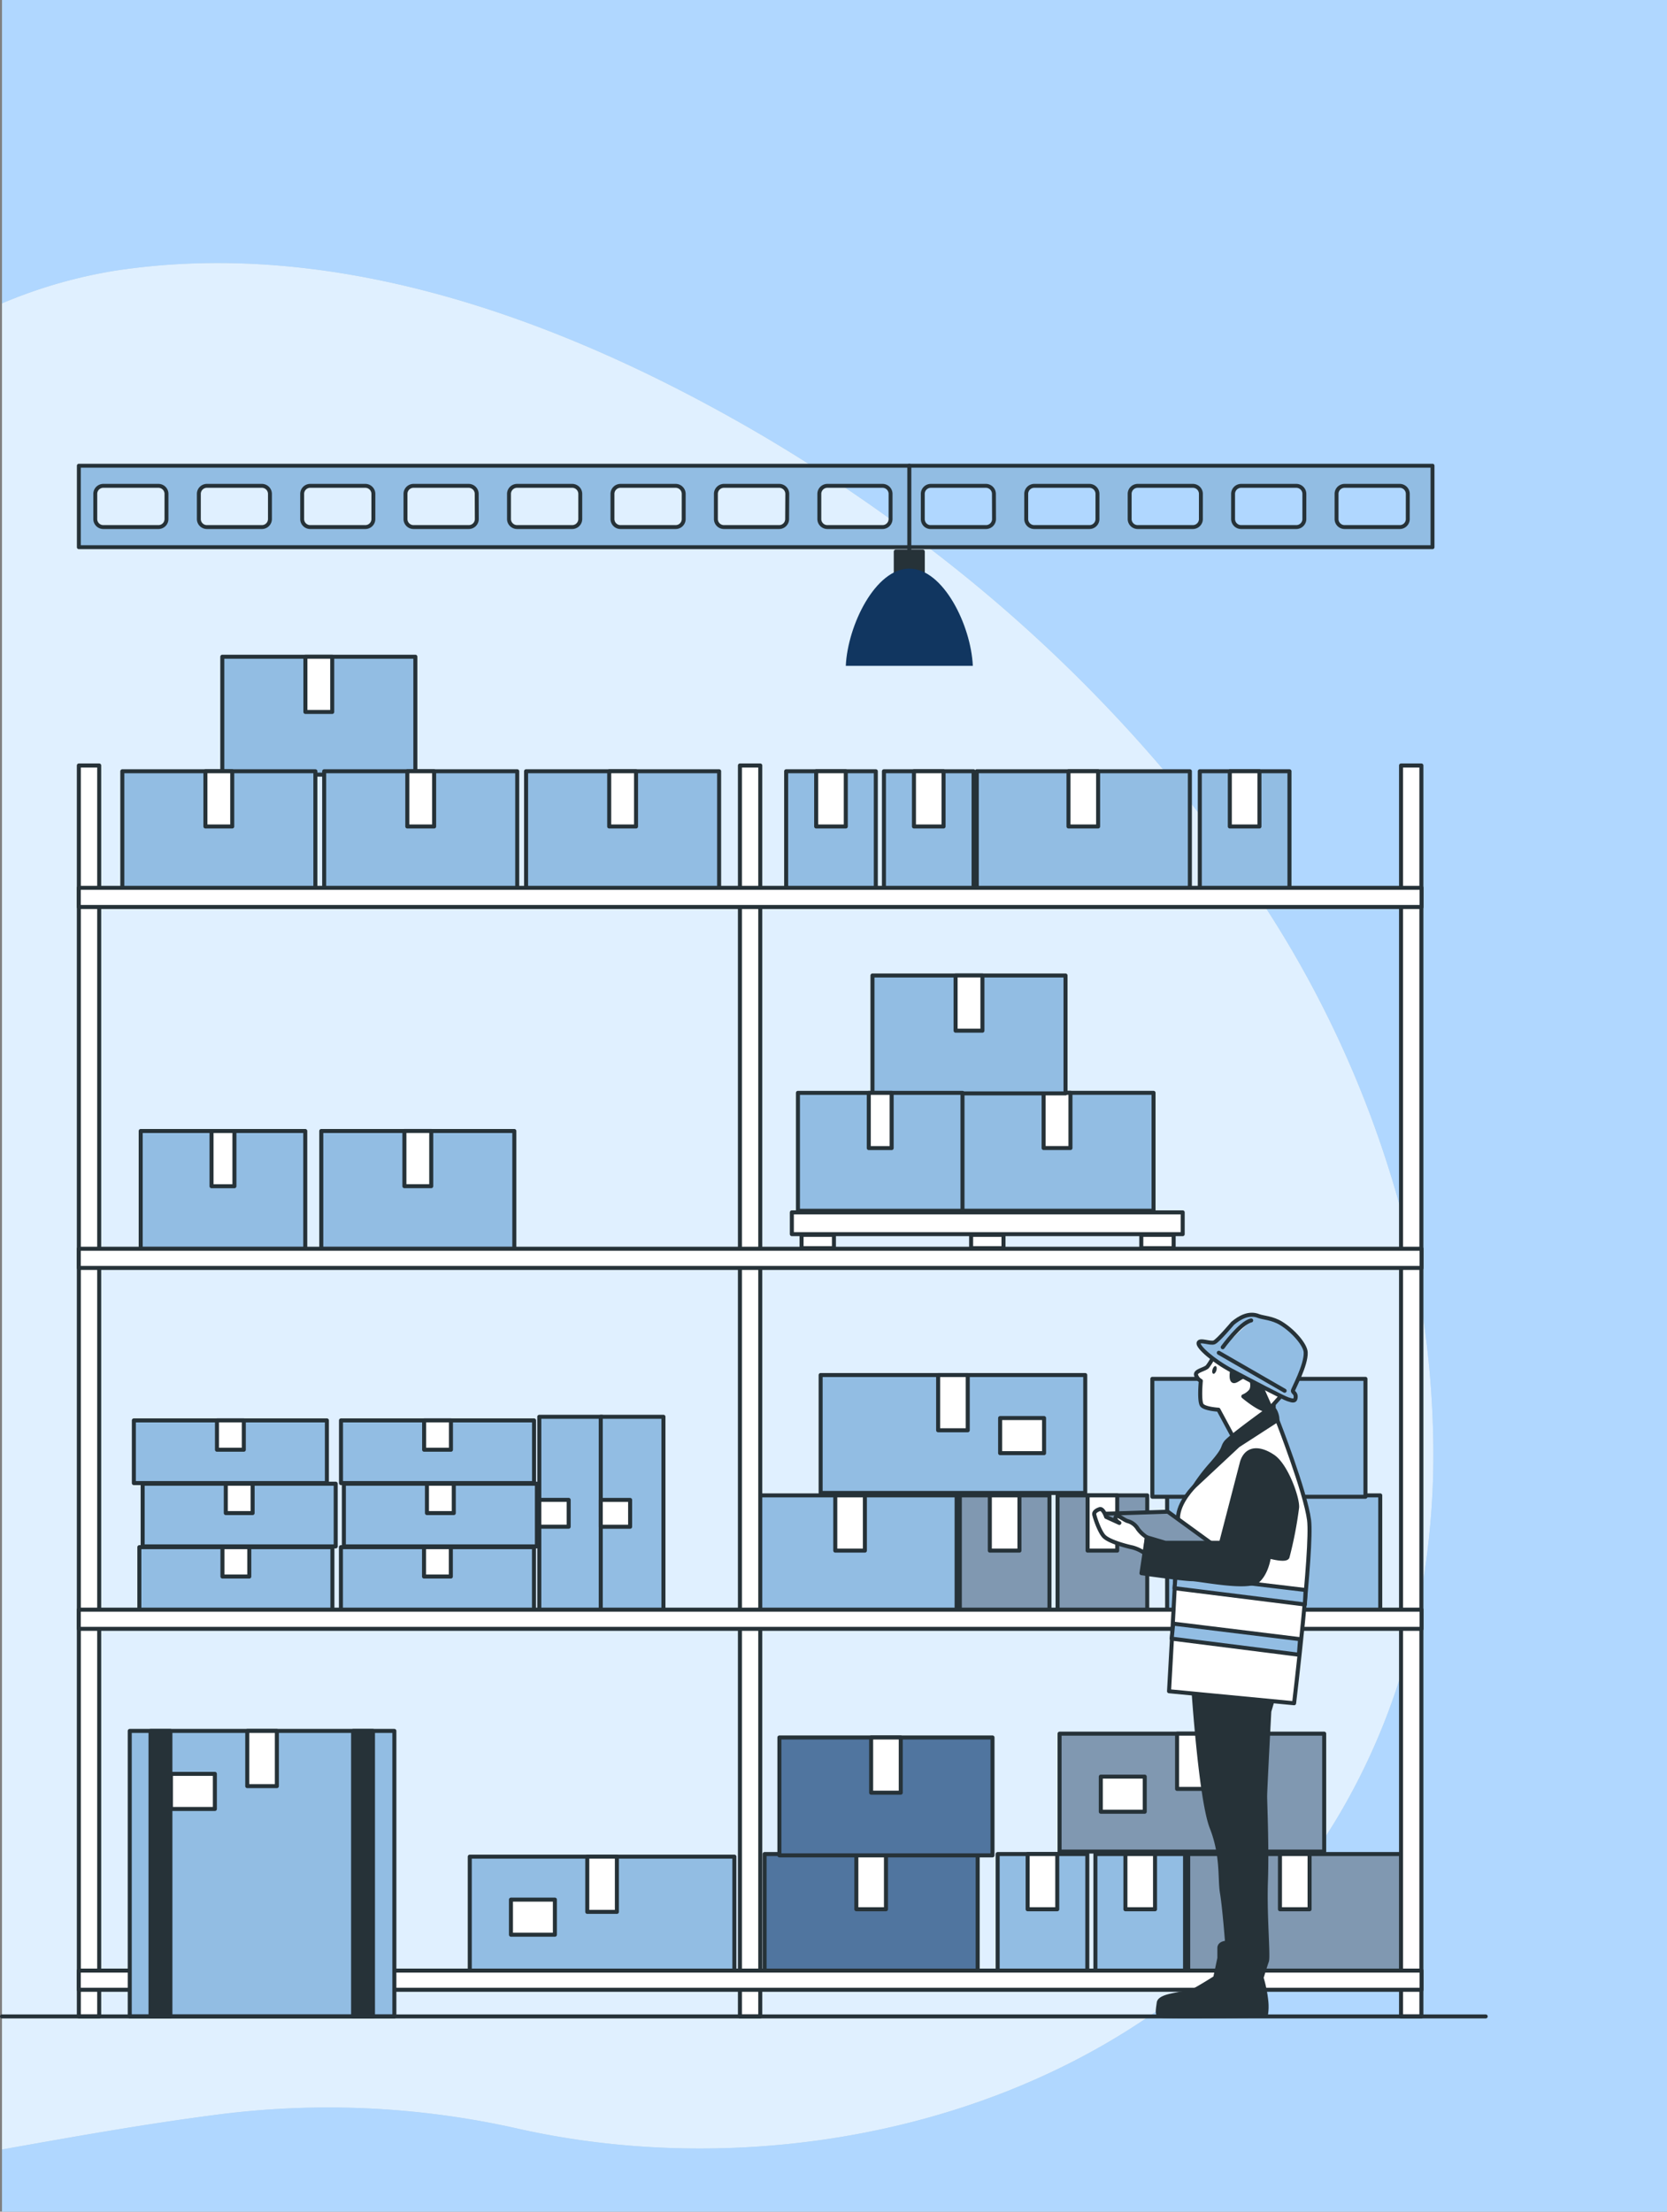<svg xmlns="http://www.w3.org/2000/svg" viewBox="0 0 459.82 610"><rect x="0" y="0" width="459.82" height="610" fill="#808080" stroke="none"/><defs><style>.cls-1{fill:#b0d7ff;}.cls-2,.cls-7,.cls-9{fill:#92bde3;}.cls-3{fill:#e0f0ff;}.cls-4{fill:#fff;}.cls-11,.cls-4,.cls-5,.cls-6,.cls-7,.cls-8,.cls-9{stroke:#263238;stroke-linecap:round;stroke-linejoin:round;}.cls-11,.cls-4,.cls-5,.cls-6,.cls-7,.cls-8{stroke-width:1.11px;}.cls-5{fill:#8098b1;}.cls-6{fill:#50759f;}.cls-10,.cls-8{fill:#263238;}.cls-9{stroke-width:1.08px;}.cls-11{fill:none;}.cls-12{fill:#113660;}</style></defs><title>imagen almacen 2</title><g id="Layer_2" data-name="Layer 2"><g id="Floor"><rect class="cls-1" x="0.55" width="459.27" height="610"/><path class="cls-2" d="M392.06,438.94c-.3,1.68-.62,3.35-1,5s-.75,3.53-1.18,5.28c-1,4.26-2.15,8.5-3.45,12.69a181.06,181.06,0,0,1-13.65,32.56q-3.54,6.58-7.55,12.69c-.76,1.18-1.55,2.34-2.35,3.49-.14.22-.3.45-.46.67-.4.58-.8,1.15-1.22,1.73q-3.9,5.46-8.17,10.54c-1.26,1.5-2.53,3-3.85,4.41a168.42,168.42,0,0,1-13.08,13.1c-.89.81-1.79,1.61-2.7,2.38a4.72,4.72,0,0,1-.43.37q-2.94,2.54-6,4.92c-.48.38-1,.76-1.45,1.13-2,1.57-4.11,3.1-6.2,4.57-.79.56-1.58,1.11-2.38,1.65-50.89,34.76-117.79,43.63-174,31a237.78,237.78,0,0,0-83.73-3.79C39.44,585.9,20,589.39.55,592.85V83.67a135.07,135.07,0,0,1,31.15-9c58.67-9,118.74,11.74,170.81,41,7.15,4,14.31,8.3,21.42,12.83q4.27,2.72,8.52,5.55,2.36,1.58,4.72,3.21,3.18,2.17,6.36,4.45c1.07.75,2.13,1.52,3.19,2.29.66.46,1.3.93,1.94,1.41q3.72,2.73,7.42,5.56a417.26,417.26,0,0,1,65.22,61.79c2.36,2.77,4.65,5.57,6.91,8.41q1.4,1.74,2.74,3.49,7.67,9.84,14.63,20.26l.24.37c1.09,1.63,2.16,3.26,3.21,4.92a295.83,295.83,0,0,1,37.43,83.65q1.41,5.26,2.59,10.61c.4,1.75.77,3.51,1.14,5.28q1,5.16,1.87,10.4a260.75,260.75,0,0,1,3.25,35.44A216.46,216.46,0,0,1,392.06,438.94Z"/><path class="cls-3" d="M392.06,438.94c-.3,1.68-.62,3.35-1,5s-.75,3.53-1.18,5.28c-1,4.26-2.15,8.5-3.45,12.69a181.06,181.06,0,0,1-13.65,32.56q-3.54,6.58-7.55,12.69c-.76,1.18-1.55,2.34-2.35,3.49-.14.22-.3.45-.46.67-.4.58-.8,1.15-1.22,1.73q-3.9,5.46-8.17,10.54c-1.26,1.5-2.53,3-3.85,4.41a168.42,168.42,0,0,1-13.08,13.1c-.89.81-1.79,1.61-2.7,2.38a4.72,4.72,0,0,1-.43.37q-2.94,2.54-6,4.92c-.48.38-1,.76-1.45,1.13-2,1.57-4.11,3.1-6.2,4.57-.79.56-1.58,1.11-2.38,1.65-50.89,34.76-117.79,43.63-174,31a237.78,237.78,0,0,0-83.73-3.79C39.44,585.9,20,589.39.55,592.85V83.67a135.07,135.07,0,0,1,31.15-9c58.67-9,118.74,11.74,170.81,41,7.15,4,14.31,8.3,21.42,12.83q4.27,2.72,8.52,5.55,2.36,1.58,4.72,3.21,3.18,2.17,6.36,4.45c1.07.75,2.13,1.52,3.19,2.29.66.46,1.3.93,1.94,1.41q3.72,2.73,7.42,5.56a417.26,417.26,0,0,1,65.22,61.79c2.36,2.77,4.65,5.57,6.91,8.41q1.4,1.74,2.74,3.49,7.67,9.84,14.63,20.26l.24.37c1.09,1.63,2.16,3.26,3.21,4.92a295.83,295.83,0,0,1,37.43,83.65q1.41,5.26,2.59,10.61c.4,1.75.77,3.51,1.14,5.28q1,5.16,1.87,10.4a260.75,260.75,0,0,1,3.25,35.44A216.46,216.46,0,0,1,392.06,438.94Z"/><rect class="cls-4" x="218.42" y="334.38" width="107.81" height="6.01"/><rect class="cls-4" x="221.1" y="340.58" width="8.93" height="3.68"/><rect class="cls-4" x="267.87" y="340.58" width="8.93" height="3.68"/><rect class="cls-4" x="314.81" y="340.58" width="8.93" height="3.68"/><rect class="cls-5" x="327.76" y="511.35" width="58.78" height="32.52" transform="translate(714.29 1055.23) rotate(180)"/><rect class="cls-4" x="353.06" y="511.35" width="8.17" height="15.23" transform="translate(714.29 1037.94) rotate(180)"/><rect class="cls-6" x="210.91" y="511.35" width="58.78" height="32.52" transform="translate(480.59 1055.23) rotate(180)"/><rect class="cls-4" x="236.21" y="511.35" width="8.17" height="15.23" transform="translate(480.59 1037.94) rotate(180)"/><rect class="cls-6" x="214.99" y="479.21" width="58.78" height="32.52" transform="translate(488.76 990.94) rotate(180)"/><rect class="cls-4" x="240.3" y="479.21" width="8.17" height="15.23" transform="translate(488.76 973.65) rotate(180)"/><rect class="cls-5" x="292.28" y="478.16" width="72.99" height="32.52" transform="translate(657.54 988.84) rotate(180)"/><rect class="cls-4" x="303.64" y="490.02" width="12.12" height="9.68" transform="translate(619.4 989.71) rotate(180)"/><rect class="cls-4" x="324.69" y="478.16" width="8.17" height="15.23" transform="translate(657.54 971.55) rotate(180)"/><rect class="cls-7" x="302.15" y="511.35" width="24.73" height="32.52" transform="translate(629.03 1055.23) rotate(180)"/><rect class="cls-4" x="310.43" y="511.35" width="8.17" height="15.23" transform="translate(629.03 1037.94) rotate(180)"/><rect class="cls-7" x="275.18" y="511.35" width="24.73" height="32.52" transform="translate(575.1 1055.23) rotate(180)"/><rect class="cls-4" x="283.46" y="511.35" width="8.17" height="15.23" transform="translate(575.09 1037.94) rotate(180)"/><rect class="cls-7" x="205.09" y="412.44" width="58.78" height="32.52"/><rect class="cls-4" x="230.4" y="412.44" width="8.17" height="15.23"/><rect class="cls-7" x="321.94" y="412.44" width="58.78" height="32.52"/><rect class="cls-4" x="347.25" y="412.44" width="8.17" height="15.23"/><rect class="cls-7" x="317.86" y="380.3" width="58.78" height="32.52"/><rect class="cls-4" x="343.16" y="380.3" width="8.17" height="15.23"/><rect class="cls-7" x="226.36" y="379.25" width="72.99" height="32.52"/><rect class="cls-4" x="275.87" y="391.11" width="12.12" height="9.68"/><rect class="cls-4" x="258.77" y="379.25" width="8.17" height="15.23"/><rect class="cls-5" x="264.75" y="412.44" width="24.73" height="32.52"/><rect class="cls-4" x="273.03" y="412.44" width="8.17" height="15.23"/><rect class="cls-5" x="291.72" y="412.44" width="24.73" height="32.52"/><rect class="cls-4" x="300" y="412.44" width="8.17" height="15.23"/><rect class="cls-7" x="61.32" y="181.13" width="53.25" height="32.52" transform="translate(175.89 394.78) rotate(180)"/><rect class="cls-4" x="84.25" y="181.13" width="7.4" height="15.23" transform="translate(175.89 377.49) rotate(180)"/><rect class="cls-7" x="33.74" y="212.71" width="53.25" height="32.52" transform="translate(120.73 457.95) rotate(180)"/><rect class="cls-4" x="56.67" y="212.71" width="7.4" height="15.23" transform="translate(120.73 440.66) rotate(180)"/><rect class="cls-7" x="89.43" y="212.71" width="53.25" height="32.52" transform="translate(232.1 457.95) rotate(180)"/><rect class="cls-4" x="112.35" y="212.71" width="7.4" height="15.23" transform="translate(232.1 440.66) rotate(180)"/><rect class="cls-7" x="88.62" y="311.94" width="53.25" height="32.52" transform="translate(230.49 656.4) rotate(180)"/><rect class="cls-4" x="111.54" y="311.94" width="7.4" height="15.23" transform="translate(230.49 639.1) rotate(180)"/><rect class="cls-7" x="38.44" y="426.71" width="53.25" height="17.29" transform="translate(130.13 870.72) rotate(180)"/><rect class="cls-4" x="61.37" y="426.71" width="7.4" height="8.1" transform="translate(130.13 861.53) rotate(180)"/><rect class="cls-7" x="94.04" y="426.71" width="53.25" height="17.29" transform="translate(241.33 870.72) rotate(180)"/><rect class="cls-4" x="116.97" y="426.71" width="7.4" height="8.1" transform="translate(241.33 861.53) rotate(180)"/><rect class="cls-7" x="39.36" y="409.21" width="53.25" height="17.29" transform="translate(131.96 835.72) rotate(180)"/><rect class="cls-4" x="62.28" y="409.21" width="7.4" height="8.1" transform="translate(131.96 826.53) rotate(180)"/><rect class="cls-7" x="94.85" y="409.21" width="53.25" height="17.29" transform="translate(242.95 835.72) rotate(180)"/><rect class="cls-4" x="117.78" y="409.21" width="7.4" height="8.1" transform="translate(242.95 826.53) rotate(180)"/><rect class="cls-7" x="36.93" y="391.75" width="53.25" height="17.29" transform="translate(127.1 800.8) rotate(180)"/><rect class="cls-4" x="59.85" y="391.75" width="7.4" height="8.1" transform="translate(127.1 791.6) rotate(180)"/><rect class="cls-7" x="94.07" y="391.75" width="53.25" height="17.29" transform="translate(241.38 800.8) rotate(180)"/><rect class="cls-4" x="116.99" y="391.75" width="7.4" height="8.1" transform="translate(241.38 791.6) rotate(180)"/><rect class="cls-7" x="130.78" y="408.74" width="53.25" height="17.29" transform="translate(574.79 259.98) rotate(90)"/><rect class="cls-4" x="149.11" y="413.33" width="7.4" height="8.1" transform="translate(570.19 264.57) rotate(90)"/><rect class="cls-7" x="147.73" y="408.74" width="53.25" height="17.29" transform="translate(591.74 243.03) rotate(90)"/><rect class="cls-4" x="166.06" y="413.33" width="7.4" height="8.1" transform="translate(587.14 247.63) rotate(90)"/><rect class="cls-7" x="145.12" y="212.71" width="53.25" height="32.52" transform="translate(343.48 457.95) rotate(180)"/><rect class="cls-4" x="168.04" y="212.71" width="7.4" height="15.23" transform="translate(343.48 440.66) rotate(180)"/><rect class="cls-7" x="269.42" y="212.71" width="58.78" height="32.52" transform="translate(597.63 457.95) rotate(180)"/><rect class="cls-4" x="294.73" y="212.71" width="8.17" height="15.23" transform="translate(597.63 440.66) rotate(180)"/><rect class="cls-7" x="129.58" y="512.08" width="72.99" height="32.52" transform="translate(332.15 1056.68) rotate(180)"/><rect class="cls-4" x="140.94" y="523.94" width="12.12" height="9.68" transform="translate(294 1057.55) rotate(180)"/><rect class="cls-4" x="161.99" y="512.08" width="8.17" height="15.23" transform="translate(332.15 1039.39) rotate(180)"/><rect class="cls-7" x="243.82" y="212.71" width="24.73" height="32.52" transform="translate(512.37 457.95) rotate(180)"/><rect class="cls-4" x="252.1" y="212.71" width="8.17" height="15.23" transform="translate(512.37 440.66) rotate(180)"/><rect class="cls-7" x="330.95" y="212.71" width="24.73" height="32.52" transform="translate(686.63 457.95) rotate(180)"/><rect class="cls-4" x="339.23" y="212.71" width="8.17" height="15.23" transform="translate(686.63 440.66) rotate(180)"/><rect class="cls-7" x="216.85" y="212.71" width="24.73" height="32.52" transform="translate(458.43 457.95) rotate(180)"/><rect class="cls-4" x="225.13" y="212.71" width="8.17" height="15.23" transform="translate(458.43 440.66) rotate(180)"/><rect class="cls-7" x="38.81" y="311.94" width="45.39" height="32.52"/><rect class="cls-4" x="58.35" y="311.94" width="6.31" height="15.23"/><rect class="cls-7" x="264.95" y="301.42" width="53.25" height="32.52" transform="translate(583.14 635.35) rotate(180)"/><rect class="cls-4" x="287.87" y="301.42" width="7.4" height="15.23" transform="translate(583.14 618.06) rotate(180)"/><rect class="cls-7" x="240.67" y="269.04" width="53.25" height="32.52" transform="translate(534.58 570.61) rotate(180)"/><rect class="cls-4" x="263.59" y="269.04" width="7.4" height="15.23" transform="translate(534.58 553.31) rotate(180)"/><rect class="cls-7" x="220.1" y="301.42" width="45.39" height="32.52"/><rect class="cls-4" x="239.64" y="301.42" width="6.31" height="15.23"/><rect class="cls-4" x="21.75" y="211.13" width="5.61" height="345.02"/><rect class="cls-4" x="204.1" y="211.13" width="5.61" height="345.02"/><rect class="cls-4" x="386.46" y="211.13" width="5.61" height="345.02"/><rect class="cls-4" x="21.73" y="244.87" width="370.39" height="5.29"/><rect class="cls-4" x="21.73" y="344.42" width="370.39" height="5.29"/><rect class="cls-4" x="21.73" y="443.96" width="370.39" height="5.29"/><rect class="cls-4" x="21.73" y="543.51" width="370.39" height="5.29"/><rect class="cls-7" x="35.79" y="477.4" width="72.99" height="78.75" transform="translate(144.57 1033.55) rotate(180)"/><rect class="cls-4" x="47.15" y="489.26" width="12.12" height="9.68" transform="translate(106.42 988.19) rotate(180)"/><rect class="cls-8" x="41.53" y="477.4" width="5.48" height="78.75" transform="translate(88.53 1033.55) rotate(180)"/><rect class="cls-8" x="97.39" y="477.4" width="5.48" height="78.75" transform="translate(200.27 1033.55) rotate(180)"/><rect class="cls-4" x="68.2" y="477.4" width="8.17" height="15.23" transform="translate(144.57 970.03) rotate(180)"/><path class="cls-9" d="M21.75,128.45v22.47H395.14V128.45Zm24.17,14.64a2.22,2.22,0,0,1-2.16,2.28H28.43a2.22,2.22,0,0,1-2.15-2.28v-6.8A2.22,2.22,0,0,1,28.43,134H43.76a2.22,2.22,0,0,1,2.16,2.29Zm28.54,0a2.22,2.22,0,0,1-2.16,2.28H57a2.22,2.22,0,0,1-2.15-2.28v-6.8A2.22,2.22,0,0,1,57,134H72.3a2.23,2.23,0,0,1,2.16,2.29Zm28.53,0a2.22,2.22,0,0,1-2.16,2.28H85.5a2.22,2.22,0,0,1-2.15-2.28v-6.8A2.22,2.22,0,0,1,85.5,134h15.33a2.23,2.23,0,0,1,2.16,2.29Zm28.53,0a2.22,2.22,0,0,1-2.16,2.28H114a2.22,2.22,0,0,1-2.15-2.28v-6.8A2.22,2.22,0,0,1,114,134h15.33a2.22,2.22,0,0,1,2.16,2.29Zm28.54,0a2.23,2.23,0,0,1-2.17,2.28H142.57a2.23,2.23,0,0,1-2.17-2.28v-6.8a2.23,2.23,0,0,1,2.17-2.29h15.32a2.23,2.23,0,0,1,2.17,2.29Zm28.53,0a2.22,2.22,0,0,1-2.16,2.28H171.1a2.22,2.22,0,0,1-2.16-2.28v-6.8A2.22,2.22,0,0,1,171.1,134h15.33a2.23,2.23,0,0,1,2.16,2.29Zm28.53,0a2.22,2.22,0,0,1-2.16,2.28H199.63a2.22,2.22,0,0,1-2.16-2.28v-6.8a2.23,2.23,0,0,1,2.16-2.29H215a2.23,2.23,0,0,1,2.16,2.29Zm28.53,0a2.22,2.22,0,0,1-2.16,2.28H228.16a2.22,2.22,0,0,1-2.16-2.28v-6.8a2.23,2.23,0,0,1,2.16-2.29h15.33a2.22,2.22,0,0,1,2.16,2.29Zm28.54,0a2.22,2.22,0,0,1-2.16,2.28h-15.5A2.15,2.15,0,0,1,254.7,144a2.27,2.27,0,0,1-.16-.86v-6.8A2.22,2.22,0,0,1,256.7,134H272a2.23,2.23,0,0,1,2.16,2.29Zm28.53,0a2.22,2.22,0,0,1-2.16,2.28H285.23a2.22,2.22,0,0,1-2.16-2.28v-6.8a2.23,2.23,0,0,1,2.16-2.29h15.33a2.23,2.23,0,0,1,2.16,2.29Zm28.53,0a2.22,2.22,0,0,1-2.16,2.28H313.76a2.22,2.22,0,0,1-2.16-2.28v-6.8a2.23,2.23,0,0,1,2.16-2.29h15.33a2.22,2.22,0,0,1,2.16,2.29Zm28.54,0a2.23,2.23,0,0,1-2.17,2.28H342.3a2.23,2.23,0,0,1-2.17-2.28v-6.8A2.23,2.23,0,0,1,342.3,134h15.32a2.23,2.23,0,0,1,2.17,2.29Zm28.53,0a2.22,2.22,0,0,1-2.16,2.28H370.83a2.22,2.22,0,0,1-2.16-2.28v-6.8a2.22,2.22,0,0,1,2.16-2.29h15.33a2.23,2.23,0,0,1,2.16,2.29Z"/><path class="cls-4" d="M335,373.46a13.47,13.47,0,0,1-2,3.53c-.89.77-3.32,1.11-3.1,2.21a2.68,2.68,0,0,0,1.33,1.66s-.55,5.74.33,6.74,4.53,1.21,4.53,1.21l4.31,8,10.49-7.41-.44-1.1L348,380.42Z"/><path class="cls-10" d="M335.52,378c-.18.58-.57,1-.86.89s-.38-.64-.19-1.22.57-1,.86-.89S335.71,377.46,335.52,378Z"/><path class="cls-8" d="M350.46,388.26,348,380.42l-8.1-4.33-.05,2s-.47,2.6.42,2.82,2.76-2,4-1.33,1.44,3,.78,4a5.19,5.19,0,0,1-2.1,1.55s3.53,3,5.74,3.64a6.47,6.47,0,0,0,2.05.26Z"/><polygon class="cls-4" points="347.26 381.08 350.46 388.26 353.33 385.06 347.26 381.08"/><path class="cls-7" d="M340,365s-4,4.77-5.08,5.23-4-.92-4.31.15,4,4.93,9.23,7.7,14.32,7.54,15.4,7.85,2,.77,2.15-.46-.77-1.39-.77-1.85,3.7-7.08,3.54-10.62c-.09-2.08-3.35-5.9-6.77-8-2.41-1.49-5-1.56-6.16-2C344.5,361.88,341.88,363.42,340,365Z"/><line class="cls-11" x1="336.19" y1="373.11" x2="354.35" y2="383.58"/><path class="cls-4" d="M337.27,371.58s4.92-6.78,7.85-7.39"/><path class="cls-8" d="M350.46,388.26s-11.27,8.06-12.37,9.61,0,1.44-3.87,5.86a48.48,48.48,0,0,0-5.63,7.62s10.71-10.72,12.92-12.71,10.72-5.85,10.83-7S351.57,387.93,350.46,388.26Z"/><path class="cls-8" d="M329.14,465.18s2,31,5.08,38.86,2.18,14.09,2.84,18,1.42,13.77,1.42,13.77-2.13,0-2.13,1.47v2.79l-1.15,5.41s-3.6,2.3-5.74,3.44-9.5,1.15-9.83,3.45-.49,3.28.33,3.6,29.18,0,29.18,0a13.65,13.65,0,0,0,.16-3.93,34.7,34.7,0,0,0-1.31-6.56s1-3.28,1.47-4.59-.6-12.46-.27-22-.22-21.47-.22-23.44,1.15-23.44,1.15-23.44,1.31-4.43,1.48-4.92S329.14,465.18,329.14,465.18Z"/><path class="cls-4" d="M329.56,409.84s-4.63,4.46-4.63,8.92-2.47,47.7-2.47,47.7l34.5,3.31s5.12-42.76,4.13-50.52-8.75-27.57-8.75-27.57l-10.83,7Z"/><polygon class="cls-7" points="323.99 438.04 359.93 442.53 360.13 438.54 324.27 434.27 323.99 438.04"/><polygon class="cls-7" points="323.61 447.81 358.61 452.1 358.28 456.39 323.19 451.95 323.61 447.81"/><polygon class="cls-5" points="301.82 417.6 322.13 416.94 334.84 426.18 318 426.68 301.82 417.6"/><path class="cls-4" d="M316.35,424a9.53,9.53,0,0,1-2.48-2.31,4.66,4.66,0,0,0-2.8-2.15c-1.16-.33-2.81-2-3.31-1.16s1,1.66,1,1.66l-3.64-1.66s-.82-2.47-1.81-2.14-1.49.82-1.49,1.32,1.32,4.62,2.64,6.11,6.28,2.8,7.93,3.13a10.69,10.69,0,0,1,3.46,1.66Z"/><path class="cls-8" d="M342.6,403.24l-5.78,22.28H321.47L316.35,424l-1.49,9.9s11.72,1.65,13.87,1.65,15.52,2.81,18.16.5,3.14-6.77,3.14-6.77,4.62,1.32,5.11.17a107,107,0,0,0,2.65-13.71c.16-2.64-3-11.55-6.61-14S343.92,399.11,342.6,403.24Z"/><rect class="cls-8" x="247.09" y="152.13" width="7.45" height="8.6"/><path class="cls-12" d="M268.34,183.65c-.5-11.17-8.15-26.83-17.52-26.83s-17,15.66-17.52,26.83Z"/><line class="cls-11" x1="250.82" y1="152.76" x2="250.82" y2="128.45"/><polyline class="cls-11" points="0.55 556.15 21.75 556.15 27.36 556.15 35.8 556.15 41.52 556.15 47.01 556.15 97.39 556.15 102.87 556.15 108.78 556.15 204.1 556.15 209.71 556.15 316.99 556.15 327.89 556.15 386.46 556.15 392.06 556.15 409.81 556.15"/></g></g></svg>